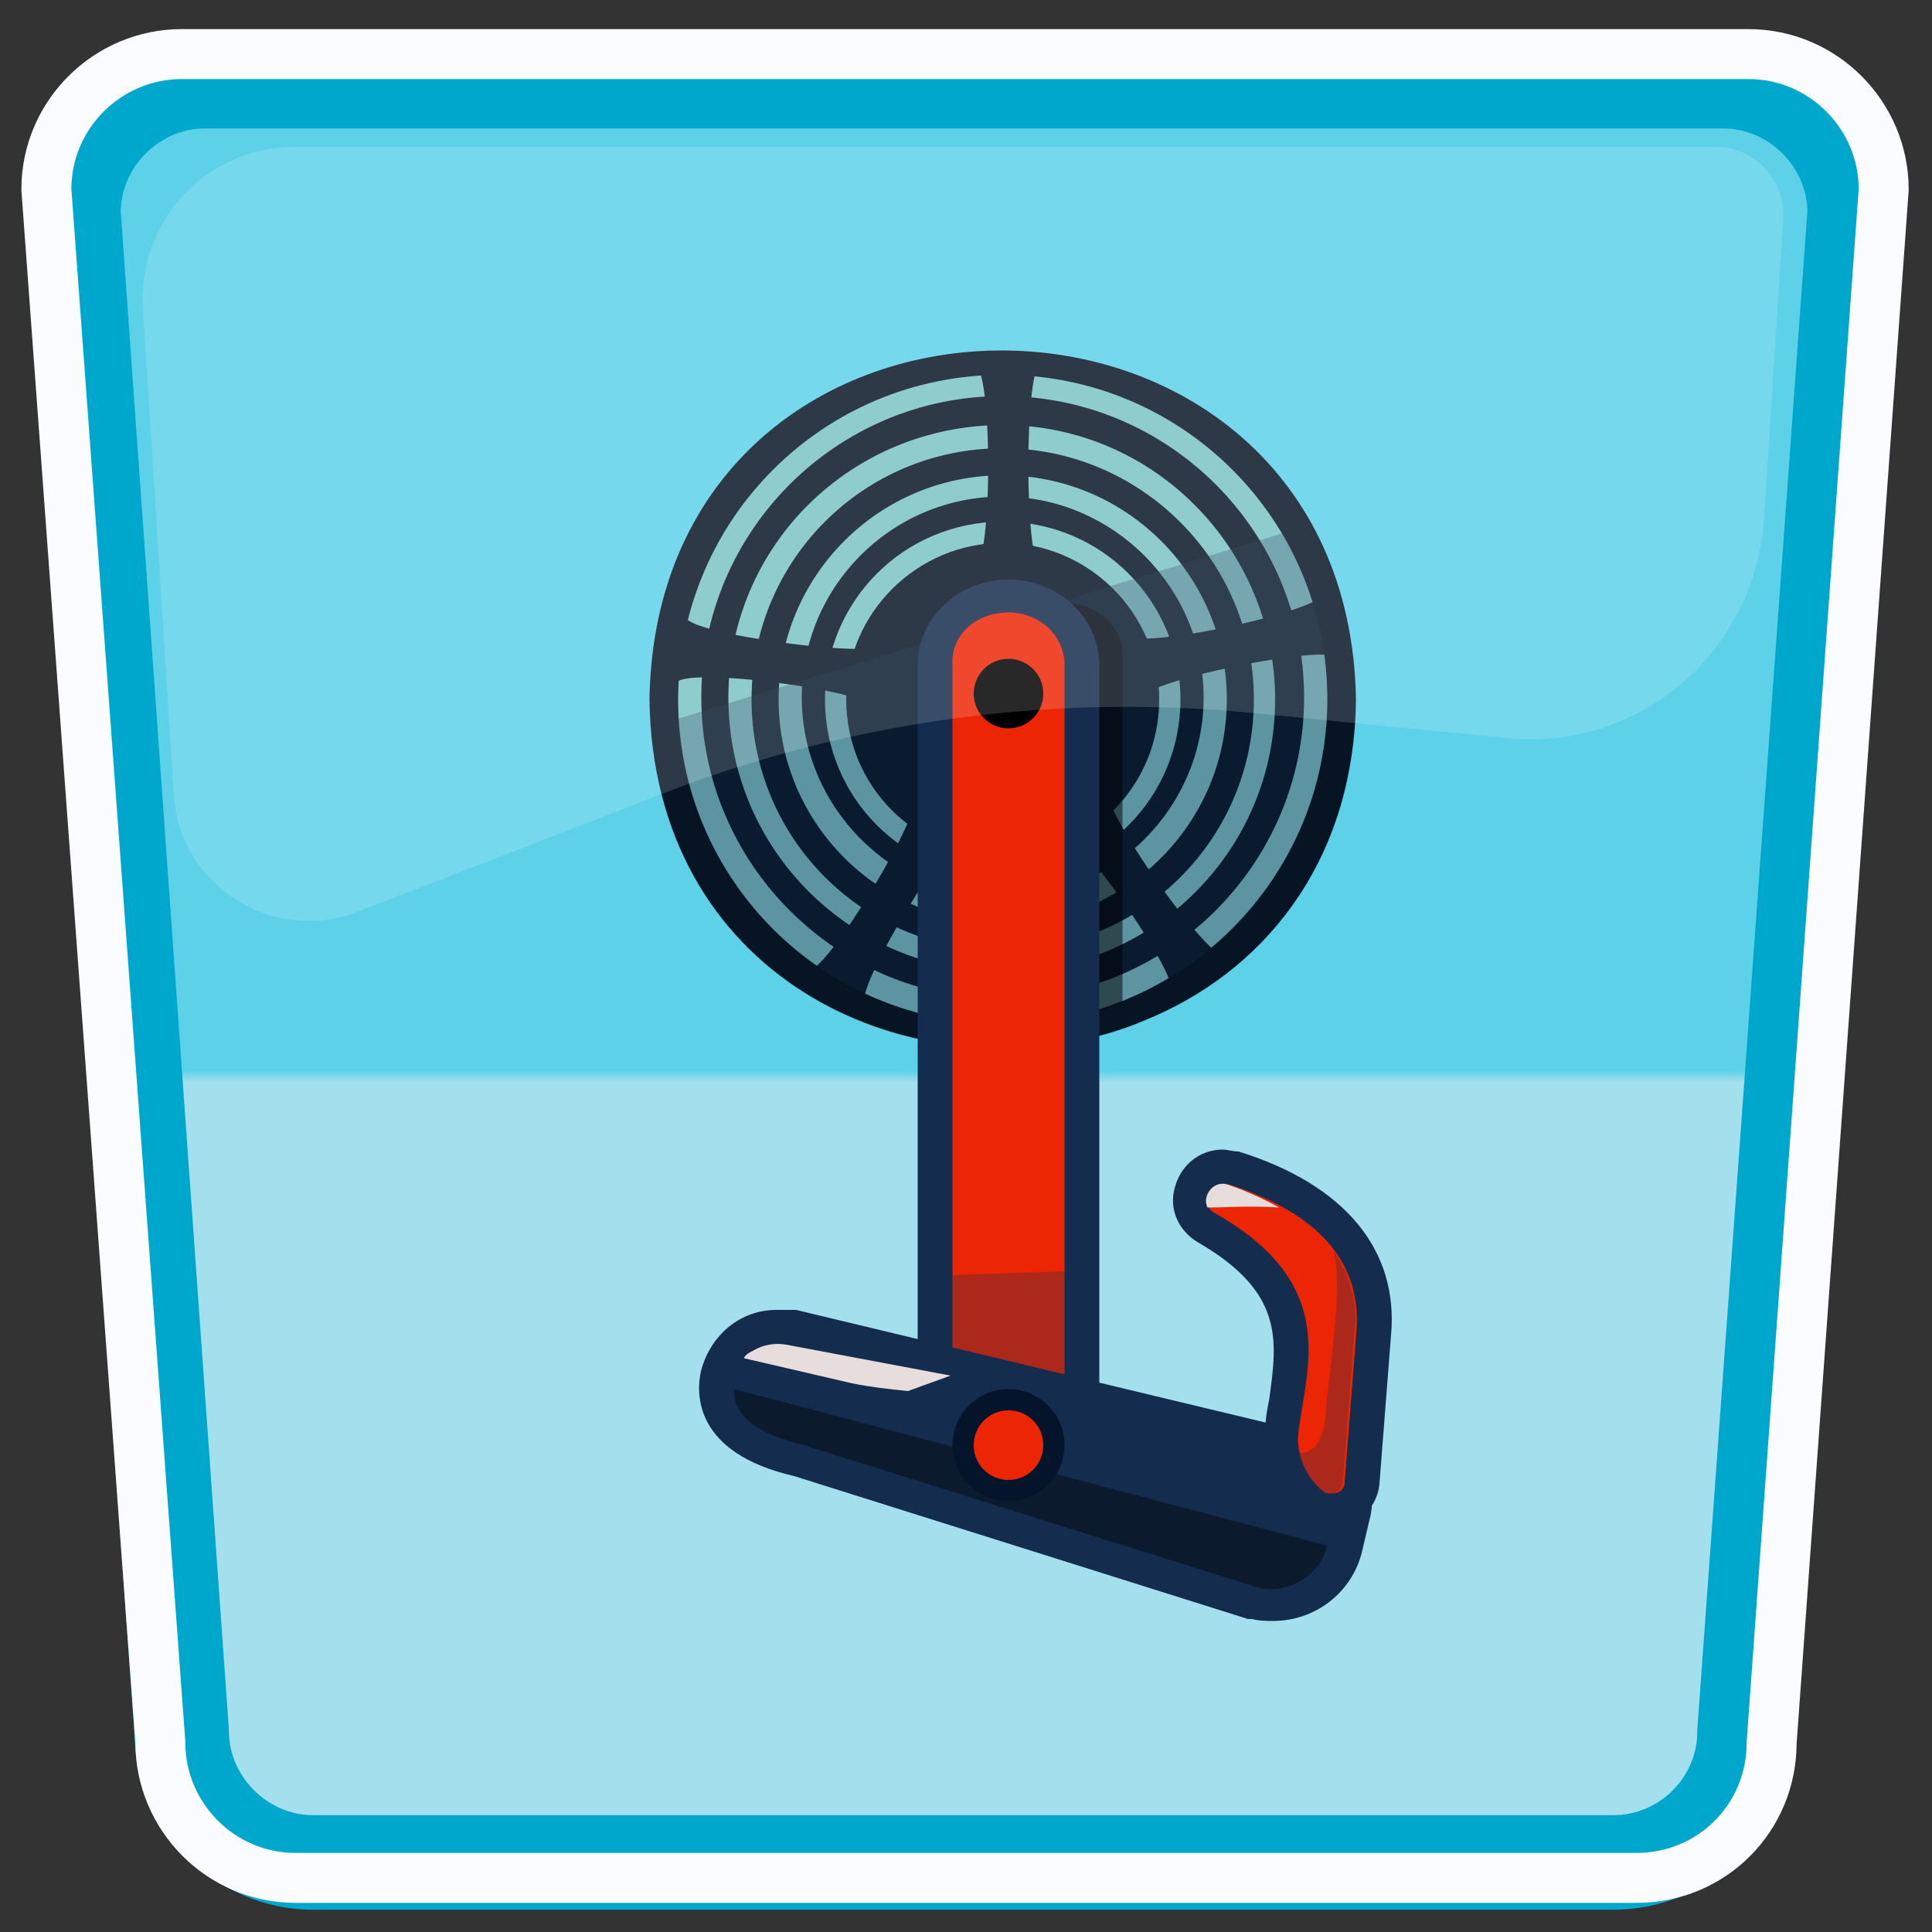 <?xml version="1.0" encoding="utf-8"?>
<!-- Generator: Adobe Illustrator 26.0.2, SVG Export Plug-In . SVG Version: 6.00 Build 0)  -->
<svg version="1.1" id="Layer_1" xmlns="http://www.w3.org/2000/svg" xmlns:xlink="http://www.w3.org/1999/xlink" x="0px" y="0px"
	 viewBox="0 0 100 100" style="enable-background:new 0 0 100 100;" xml:space="preserve">
<rect x="0" y="0" width="100" height="100" fill="#333333" stroke="none"/>
<style type="text/css">
	.st0{enable-background:new    ;}
	.st1{fill:url(#SVGID_1_);}
	.st2{fill:#061423;stroke:#061423;stroke-width:1.769;stroke-miterlimit:10;}
	.st3{fill:#7AC2C4;}
	.st4{fill:#061423;}
	.st5{opacity:0.3;}
	.st6{fill:#142C4D;}
	.st7{fill:#F8A84F;stroke:#142C4D;stroke-width:2.359;stroke-miterlimit:10;}
	.st8{opacity:0.5;}
	.st9{fill:#EC2605;}
	.st10{opacity:0.4;}
	.st11{fill:#04152B;}
	.st12{fill:#E8DDDD;}
	.st13{fill:none;stroke:#00A7CD;stroke-width:4.894;stroke-miterlimit:10;}
	.st14{fill:none;stroke:#FAFCFF;stroke-width:2.586;stroke-miterlimit:10;}
	.st15{opacity:0.16;fill:#FFFFFF;}
</style>
<g>
	<g class="st0">
		<linearGradient id="SVGID_1_" gradientUnits="userSpaceOnUse" x1="49.864" y1="102.277" x2="49.864" y2="4.462">
			<stop  offset="0.473" style="stop-color:#A3DFED"/>
			<stop  offset="0.479" style="stop-color:#5DD1E8"/>
		</linearGradient>
		<path class="st1" d="M84.1,97.2H15.6c-3.8,0-6.9-3.1-6.9-6.9l-5.8-80c0-3.8,3.1-6.9,6.9-6.9h80c3.8,0,6.9,3.1,6.9,6.9l-5.8,80
			C91,94.1,87.9,97.2,84.1,97.2z"/>
	</g>
	<g id="triPedals_00000013876609062461144150000011227016354887902087_">
		<path class="st2" d="M69.3,36.2c-0.1,8.2-4.7,13.5-10.4,15.8c-0.7,0.3-1.3,0.5-2,0.7c-9.9,2.7-22.2-2.8-22.4-16.5
			C34.9,13.2,68.9,13.4,69.3,36.2z"/>
		<g>
			<g>
				<path class="st3" d="M51.9,50.3c-7.8,0-14.2-6.3-14.2-14.2S44.1,22,51.9,22S66,28.4,66,36.2S59.7,50.3,51.9,50.3z M51.9,23.2
					c-7.2,0-13,5.8-13,13s5.8,13,13,13s13-5.8,13-13S59,23.2,51.9,23.2z"/>
			</g>
			<g>
				<path class="st3" d="M51.9,53c-9.3,0-16.8-7.5-16.8-16.8s7.5-16.8,16.8-16.8s16.8,7.5,16.8,16.8S61.1,53,51.9,53z M51.9,20.5
					c-8.6,0-15.6,7-15.6,15.6s7,15.6,15.6,15.6s15.6-7,15.6-15.6S60.5,20.5,51.9,20.5z"/>
			</g>
			<g>
				<path class="st3" d="M51.9,47.8c-6.4,0-11.6-5.2-11.6-11.6s5.2-11.6,11.6-11.6s11.6,5.2,11.6,11.6S58.3,47.8,51.9,47.8z
					 M51.9,25.7c-5.8,0-10.4,4.7-10.4,10.4s4.7,10.4,10.4,10.4s10.4-4.7,10.4-10.4S57.6,25.7,51.9,25.7z"/>
			</g>
			<g>
				<path class="st3" d="M51.9,45.4c-5.1,0-9.2-4.1-9.2-9.2s4.1-9.2,9.2-9.2s9.2,4.1,9.2,9.2S57,45.4,51.9,45.4z M51.9,28.1
					c-4.4,0-8.1,3.6-8.1,8.1s3.6,8.1,8.1,8.1s8.1-3.6,8.1-8.1S56.3,28.1,51.9,28.1z"/>
			</g>
			<path class="st4" d="M53.9,29.4h-3.5c1,0,1-10.6,0-10.6h3.5C53,18.8,53,29.4,53.9,29.4z"/>
			<path class="st4" d="M58.9,36.3l-0.7-3.5c0.2,1,10.6-1.2,10.4-2.2l0.7,3.5C69.1,33.2,58.7,35.3,58.9,36.3z"/>
			<path class="st4" d="M54.5,42.8l2.9-2c-0.8,0.6,5.3,9.2,6.1,8.7l-2.9,2C61.4,50.9,55.3,42.2,54.5,42.8z"/>
			<path class="st4" d="M47.3,41.1l3,1.8c-0.8-0.5-6.3,8.6-5.5,9.1l-3-1.8C42.6,50.7,48.1,41.6,47.3,41.1z"/>
			<path class="st4" d="M46,33.3l-0.5,3.5c0.1-1-10.4-2.4-10.5-1.4l0.5-3.5C35.3,32.8,45.8,34.2,46,33.3z"/>
		</g>
		<g class="st5">
			<path class="st6" d="M68.7,36.2c0,9.3-7.5,16.8-16.8,16.8c-9,0-16.3-7-16.8-15.8l31.3-9.6C67.8,30.1,68.7,33,68.7,36.2z"/>
		</g>
		<g>
			<path class="st7" d="M60,59"/>
			<g>
				<g class="st8">
					<g>
						<path d="M58.1,33.8v18.1c-0.6,0.2-1.2,0.4-1.8,0.6V33.8c0-1.2-0.9-2.2-2.1-2.5c0.3-0.1,0.6-0.1,0.9-0.1
							C56.7,31.2,58.1,32.4,58.1,33.8z"/>
					</g>
				</g>
				<g>
					<g>
						<path class="st9" d="M52.2,77.5c-2.1,0-3.8-1.6-3.8-3.6V34.4c0-2,1.7-3.6,3.8-3.6s3.8,1.6,3.8,3.6v39.5
							C56,75.9,54.3,77.5,52.2,77.5z"/>
						<path class="st6" d="M52.2,31.7c1.6,0,2.9,1.2,2.9,2.7v39.5c0,1.5-1.3,2.7-2.9,2.7s-2.9-1.2-2.9-2.7V34.4
							C49.2,32.9,50.5,31.7,52.2,31.7 M52.2,30c-2.6,0-4.7,2-4.7,4.4v39.5c0,2.4,2.1,4.4,4.7,4.4s4.7-2,4.7-4.4V34.4
							C56.9,32,54.8,30,52.2,30L52.2,30z"/>
					</g>
				</g>
				<g class="st5">
					<path class="st6" d="M55.1,65.8v8.1c0,1.5-1.3,2.7-2.9,2.7c-1.6,0-2.9-1.2-2.9-2.7V66L55.1,65.8z"/>
				</g>
			</g>
			<circle cx="52.2" cy="35.9" r="1.8"/>
			<g>
				<path class="st6" d="M65.9,83.1c-0.3,0-0.6,0-0.9-0.1l-23.6-7.5c-4.3-1-4.5-3.2-4.2-4.5c0.3-1.4,1.6-2.4,3-2.4
					c0.2,0,0.5,0,0.7,0.1L68,75.2c0.7,0.2,1.3,0.6,1.6,1.2c0.4,0.6,0.5,1.3,0.3,2l-0.4,1.7C69.2,81.9,67.7,83.1,65.9,83.1z"/>
				<g>
					<path class="st6" d="M40.2,69.6c0.2,0,0.3,0,0.5,0.1l27.1,6.5c0.9,0.2,1.5,1.2,1.3,2.1L68.7,80c-0.3,1.3-1.5,2.3-2.8,2.3
						c-0.2,0-0.5,0-0.7-0.1l-23.6-7.4c-2.3-0.5-4-1.6-3.6-3.4C38.3,70.2,39.2,69.6,40.2,69.6 M40.2,67.8L40.2,67.8
						c-1.9,0-3.4,1.3-3.9,3.1c-0.3,1.2-0.4,4.3,4.8,5.5l23.5,7.4h0.1h0.1c0.4,0.1,0.7,0.1,1.1,0.1c2.2,0,4.1-1.5,4.6-3.6l0.4-1.7
						c0.5-1.9-0.7-3.8-2.6-4.3l-27.1-6.5C40.8,67.8,40.5,67.8,40.2,67.8L40.2,67.8z"/>
				</g>
			</g>
			<g class="st10">
				<path d="M68.7,80c-0.4,1.6-2,2.5-3.5,2.2l-23.6-7.4c-2.1-0.5-3.7-1.4-3.6-2.9L68.7,80z"/>
			</g>
			<g>
				<circle class="st9" cx="52.2" cy="74.8" r="2.4"/>
				<path class="st11" d="M52.2,73c1,0,1.8,0.8,1.8,1.8s-0.8,1.8-1.8,1.8s-1.8-0.8-1.8-1.8S51.2,73,52.2,73 M52.2,71.9
					c-1.6,0-2.9,1.3-2.9,2.9s1.3,2.9,2.9,2.9s2.9-1.3,2.9-2.9S53.8,71.9,52.2,71.9L52.2,71.9z"/>
			</g>
			<path class="st12" d="M47,72c-1-0.1-1.9-0.2-2.9-0.4l-5.6-1.3c0.1-0.2,0.3-0.3,0.5-0.4c0.5-0.3,1.1-0.4,1.7-0.3l8.5,1.6L47,72z"
				/>
			<g>
				<path class="st9" d="M68.8,78.2c-0.4,0-0.7-0.1-1-0.3c-1.2-0.9-1.8-2.4-1.6-3.8c0.1-0.5,0.1-1,0.2-1.5c0.5-3,1-6.1-4.1-9
					c-0.7-0.4-1-1.1-0.8-1.8c0.2-0.8,0.9-1.3,1.7-1.3c0.2,0,0.3,0,0.5,0.1c5.1,1.6,7.6,4.6,7.2,8.6l-0.6,7.7
					C70.3,77.6,69.6,78.2,68.8,78.2L68.8,78.2z"/>
				<g>
					<path class="st6" d="M63.3,61.3c0.1,0,0.2,0,0.3,0c3.4,1.1,7,3.2,6.6,7.7l-0.6,7.7c0,0.4-0.3,0.6-0.7,0.6c-0.1,0-0.3,0-0.4-0.1
						l0,0c-0.9-0.7-1.4-1.9-1.3-3c0.4-3.4,2.2-7.7-4.3-11.4C62.1,62.4,62.5,61.3,63.3,61.3 M63.3,59.5c-1.2,0-2.2,0.8-2.5,2
						c-0.3,1.1,0.2,2.2,1.2,2.8c4.5,2.6,4.1,5.1,3.7,8.1c-0.1,0.5-0.2,1-0.2,1.5c-0.2,1.8,0.5,3.5,2,4.6c0.4,0.3,1,0.5,1.5,0.5
						c1.3,0,2.3-1,2.4-2.2l0.6-7.7c0.4-4.4-2.4-7.8-7.9-9.5C63.8,59.6,63.5,59.5,63.3,59.5L63.3,59.5z"/>
				</g>
			</g>
			<g class="st5">
				<path class="st6" d="M70.1,69l-0.6,7.7c-0.1,0.7-0.9,0.8-1.3,0.3l0,0c-0.5-0.5-0.9-1.1-1-1.8c1.3,0.1,1.4-1.8,1.4-1.8
					c0.1-1.9,1-6.9,0.4-8.7C69.9,66,70.3,67.5,70.1,69z"/>
			</g>
			<path class="st12" d="M66.2,62.5c-1.5-0.1-2.8,0-3.7,0c-0.3-0.6,0.3-1.4,1-1.2C64.4,61.6,65.3,62,66.2,62.5z"/>
		</g>
	</g>
	<g>
		<path class="st13" d="M83.5,96.4H16.2c-3.7,0-6.8-3.1-6.8-6.8L3.8,11c0-3.7,3.1-6.8,6.8-6.8h78.6c3.7,0,6.8,3.1,6.8,6.8l-5.7,78.6
			C90.3,93.4,87.2,96.4,83.5,96.4z"/>
	</g>
	<g class="st0">
		<path class="st14" d="M84.7,97.2H15.3c-3.9,0-7-3.2-7-7L2.4,9.8c0-3.9,3.2-7,7-7h81.1c3.9,0,7,3.2,7,7l-5.8,80.4
			C91.7,94.1,88.6,97.2,84.7,97.2z"/>
	</g>
	<path class="st15" d="M78,38.2l-13.2-1.3c-10.3-1-20.7,0.4-30.3,4.1l-16,6.2c-4.4,1.7-9.2-1.4-9.5-6L7.4,16
		c-0.3-4.6,3.3-8.4,7.9-8.4h73.5c2,0,3.6,1.7,3.5,3.7l-1,15.6C90.8,33.8,84.8,38.9,78,38.2z"/>
</g>
</svg>
